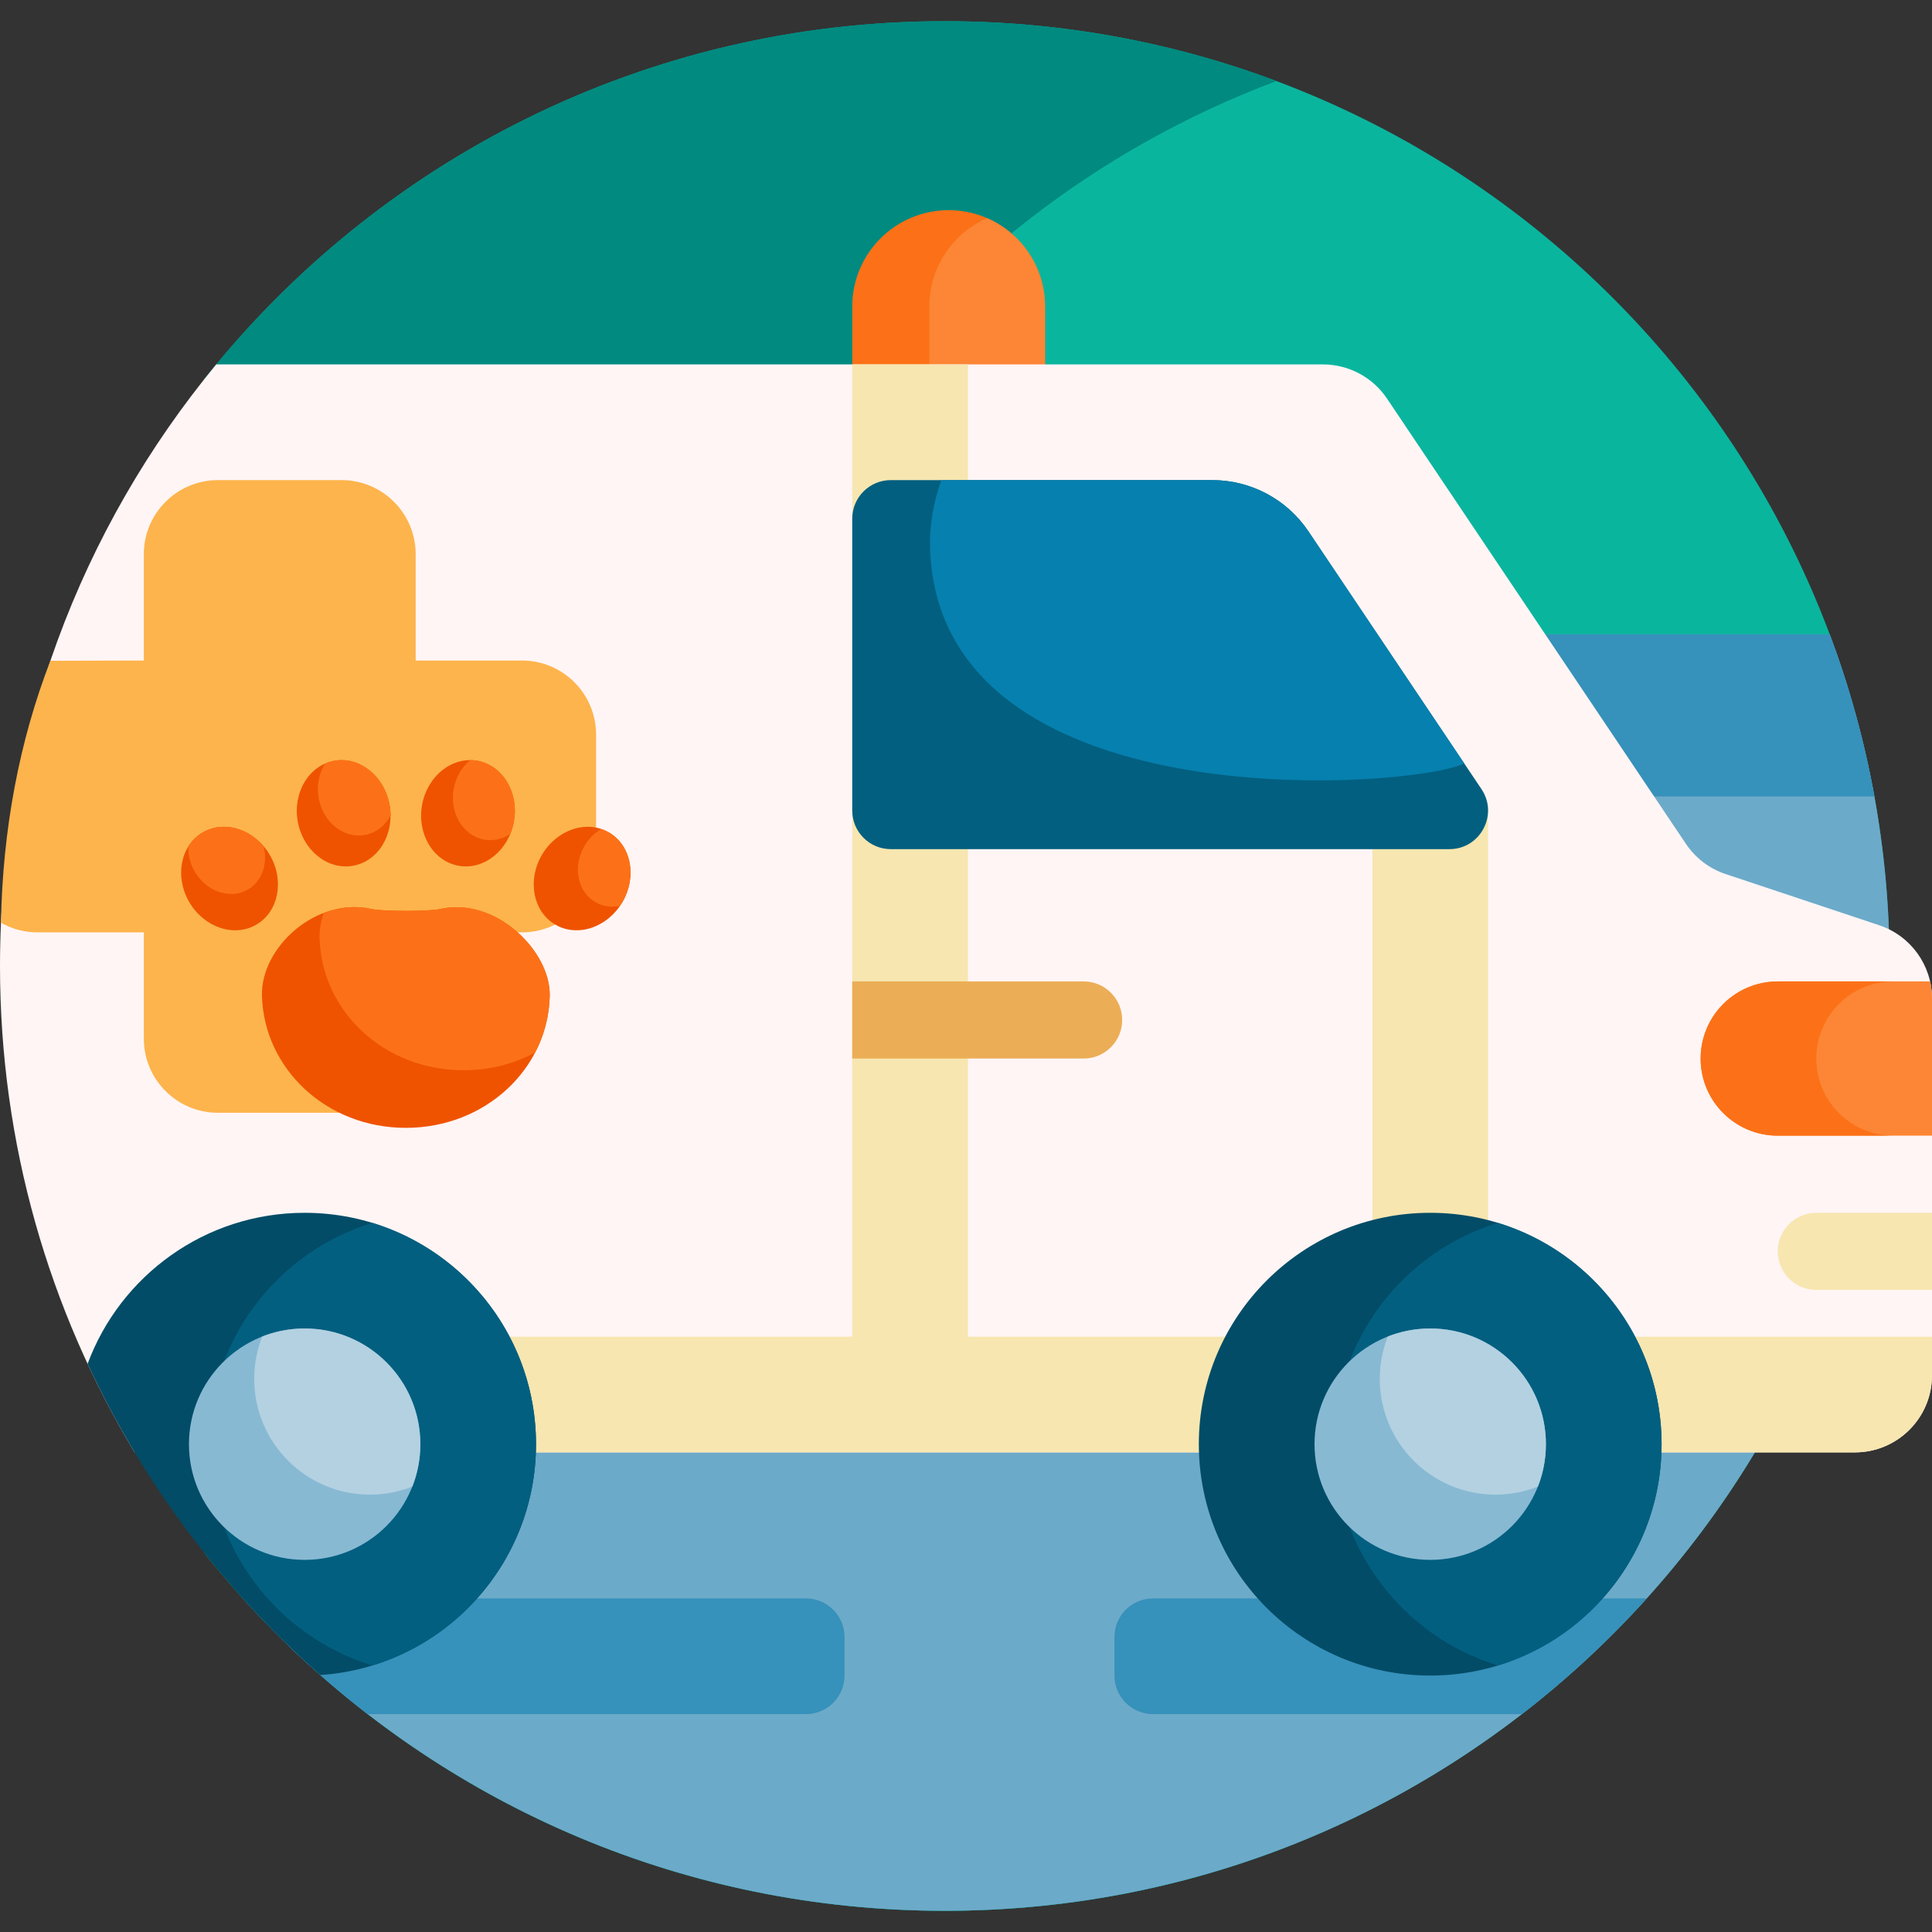 <svg id="Capa_1" enable-background="new 0 0 501 501" height="512" viewBox="0 0 501 501" width="512" xmlns="http://www.w3.org/2000/svg"><rect x="0" y="0" width="501" height="501" fill="#333333" stroke="none"/><path d="m490 250.5c0 135.31-109.69 245-245 245-77.794 0-147.12-36.258-192-92.797 33.181-41.801 53-94.687 53-152.203s-19.819-110.402-53-152.203c44.88-56.539 114.206-92.797 192-92.797 135.31 0 245 109.69 245 245z" fill="#0ab59e"/><path d="m331 479.981c-26.758 10.033-55.738 15.519-86 15.519-77.794 0-147.12-36.258-192-92.797 33.181-41.801 53-94.687 53-152.203s-19.819-110.402-53-152.203c44.88-56.539 114.206-92.797 192-92.797 30.262 0 59.242 5.487 86 15.519-92.887 34.826-159 124.433-159 229.481s66.113 194.655 159 229.481z" fill="#008a80"/><path d="m490 250.5c0 135.31-109.69 245-245 245-67.026 0-127.765-26.915-172-70.527 45.065-44.43 73-106.189 73-174.473 0-30.262-5.487-59.242-15.519-86h344c10.032 26.758 15.519 55.738 15.519 86z" fill="#6caac9"/><path d="m486.065 206.533h-157.065c2.627-14.495 6.528-28.546 11.584-42.033h133.896c5.057 13.487 8.958 27.538 11.585 42.033zm-197.065 217.967v10c0 5.523 4.477 10 10 10h95.649c11.671-9.016 22.505-19.061 32.367-30h-128.016c-5.523 0-10 4.477-10 10zm-80-10h-146.016c9.862 10.939 20.697 20.984 32.367 30h113.649c5.523 0 10-4.477 10-10v-10c0-5.523-4.477-10-10-10z" fill="#3691bb"/><path d="m271 124.5h-50v-45c0-13.807 11.193-25 25-25 13.807 0 25 11.193 25 25z" fill="#fc7117"/><path d="m271 79.5v45h-30v-45c0-10.252 6.17-19.062 15-22.92 8.83 3.858 15 12.668 15 22.92z" fill="#fc8635"/><path d="m501 258.915v97.712c0 11.046-8.954 20-20 20h-244.766-201.317c-22.167-36.843-34.917-79.996-34.917-126.127 0-59.271 21.048-113.627 56.076-156h286.989c6.664 0 12.891 3.319 16.605 8.852l77.525 115.48c2.467 3.674 6.082 6.427 10.281 7.826l39.849 13.283c8.166 2.723 13.675 10.366 13.675 18.974z" fill="#fff5f5"/><path d="m154.577 190.511v32.044c0 10.618-8.608 19.226-19.226 19.226h-27.558v27.558c0 10.618-8.608 19.226-19.226 19.226h-32.045c-10.618 0-19.226-8.608-19.226-19.226v-27.558h-27.558c-3.449 0-6.686-.909-9.485-2.5.414-24.031 4.747-47.114 12.814-67.93 8.602-.044 24.229-.066 24.229-.066v-27.558c0-10.619 8.608-19.227 19.226-19.227h32.044c10.618 0 19.226 8.608 19.226 19.227v27.558h27.558c10.619-.001 19.227 8.607 19.227 19.226z" fill="#fdb44c"/><path d="m142.553 258.266c-.411 18.886-16.706 34.204-37.313 34.204s-36.76-15.322-37.313-34.204c-.37-12.636 14.112-25.754 28.391-22.543 2.859.643 14.985.643 17.844 0 14.278-3.211 28.646 10.829 28.391 22.543zm-55.831-60.989c-6.581 1.16-10.841 8.198-9.515 15.72 1.326 7.521 7.736 12.678 14.318 11.518s10.841-8.198 9.515-15.72-7.737-12.678-14.318-11.518zm-34.113 18.567c-5.787 3.341-7.383 11.412-3.565 18.026 3.819 6.614 11.606 9.267 17.393 5.926s7.383-11.412 3.565-18.026-11.605-9.267-17.393-5.926zm56.83-7.049c-1.326 7.521 2.934 14.559 9.515 15.72 6.581 1.16 12.991-3.996 14.318-11.518 1.326-7.521-2.934-14.559-9.515-15.72s-12.992 3.996-14.318 11.518zm31.037 12.975c-3.819 6.614-2.223 14.685 3.565 18.026 5.787 3.341 13.575.688 17.393-5.926 3.819-6.614 2.223-14.685-3.565-18.026s-13.574-.688-17.393 5.926z" fill="#ef5300"/><path d="m142.553 258.266c-.114 5.25-1.456 10.224-3.777 14.671-5.45 2.92-11.787 4.593-18.596 4.593-20.608 0-36.76-15.322-37.313-34.204-.065-2.212.326-4.439 1.091-6.591 3.876-1.48 8.127-1.963 12.36-1.011 2.859.643 14.985.643 17.844 0 14.278-3.212 28.646 10.828 28.391 22.542zm-41.272-46.774c-.003-.886-.081-1.788-.242-2.698-1.326-7.521-7.736-12.678-14.318-11.518-.826.146-1.615.384-2.361.704-1.608 2.425-2.32 5.622-1.737 8.93 1.107 6.277 6.456 10.58 11.948 9.611 2.922-.513 5.295-2.416 6.71-5.029zm-37.018 19.189c-4.586 2.648-10.757.545-13.783-4.696-1.204-2.085-1.728-4.352-1.635-6.493.929-1.482 2.192-2.739 3.765-3.647 5.04-2.91 11.596-1.273 15.728 3.566 1.19 4.477-.342 9.115-4.075 11.27zm69.009-17.684c-.203 1.152-.526 2.249-.95 3.275-1.995 1.296-4.351 1.869-6.735 1.449-5.492-.968-9.047-6.842-7.94-13.118.55-3.118 2.147-5.749 4.288-7.489.603.002 1.212.055 1.822.163 6.581 1.161 10.841 8.199 9.515 15.72zm27.519 21.897c-2.175.458-4.424.181-6.387-.952-4.658-2.689-5.943-9.185-2.869-14.508 1.118-1.937 2.66-3.452 4.392-4.466.666.224 1.316.515 1.942.877 5.787 3.341 7.383 11.412 3.565 18.026-.203.352-.418.693-.643 1.023z" fill="#fc7117"/><path d="m385.878 346.628h115.122v10c0 11.046-8.954 20-20 20h-370v-30h110v-252.128h30v252.128h104.878v-142.378h24.665c2.946 0 5.335 2.388 5.335 5.335zm85.122-32.128c-5.523 0-10 4.477-10 10 0 5.523 4.477 10 10 10h30v-20z" fill="#f7e6b0"/><path d="m281 274.5h-60v-20h60c5.523 0 10 4.477 10 10 0 5.523-4.477 10-10 10z" fill="#ebae56"/><path d="m461 254.5h39.507c.323 1.428.493 2.907.493 4.415v35.585h-40c-11.046 0-20-8.954-20-20 0-11.046 8.954-20 20-20z" fill="#fc8635"/><path d="m491 294.5h-30c-11.046 0-20-8.954-20-20s8.954-20 20-20h30c-11.046 0-20 8.954-20 20s8.954 20 20 20z" fill="#fc7117"/><path d="m430.878 374.5c0 33.137-26.863 60-60 60s-60-26.863-60-60 26.863-60 60-60 60 26.863 60 60zm-351.878-60c-25.812 0-47.817 16.299-56.284 39.167 14.389 30.951 35.053 58.395 60.356 80.697 31.238-2.094 55.928-28.095 55.928-59.864 0-33.137-26.863-60-60-60z" fill="#024c67"/><path d="m430.878 374.5c0 27.027-17.87 49.88-42.439 57.389-24.569-7.509-42.439-30.362-42.439-57.389s17.87-49.88 42.439-57.389c24.569 7.509 42.439 30.362 42.439 57.389zm-334.317-57.389c-24.569 7.509-42.439 30.362-42.439 57.389s17.87 49.88 42.439 57.389c24.569-7.509 42.439-30.362 42.439-57.389s-17.87-49.88-42.439-57.389z" fill="#025f80"/><path d="m375.861 220.195h-144.861c-5.523 0-10-4.477-10-10v-75.695c0-5.523 4.477-10 10-10h83.383c9.996 0 19.336 4.979 24.908 13.279l44.873 66.842c4.459 6.643-.302 15.574-8.303 15.574z" fill="#025f80"/><path d="m379.704 197.978c-14.018 6.733-136.954 15.522-138.539-56.419-.13-5.893 1.02-11.612 2.936-17.059h70.282c9.996 0 19.336 4.979 24.908 13.279z" fill="#0680ae"/><path d="m109 374.5c0 16.569-13.431 30-30 30s-30-13.431-30-30 13.431-30 30-30 30 13.431 30 30zm261.878-30c-16.569 0-30 13.431-30 30s13.431 30 30 30 30-13.431 30-30-13.432-30-30-30z" fill="#88b9d3"/><path d="m400.878 374.5c0 3.883-.738 7.593-2.08 10.999-3.406 1.343-7.116 2.08-10.999 2.08-16.569 0-30-13.431-30-30 0-3.883.738-7.593 2.08-10.999 3.406-1.343 7.116-2.08 10.999-2.08 16.568 0 30 13.431 30 30zm-321.878-30c-3.883 0-7.593.738-10.999 2.08-1.343 3.406-2.08 7.116-2.08 10.999 0 16.569 13.431 30 30 30 3.883 0 7.593-.738 10.999-2.08 1.343-3.406 2.08-7.116 2.08-10.999 0-16.569-13.431-30-30-30z" fill="#b3d1e1"/></svg>